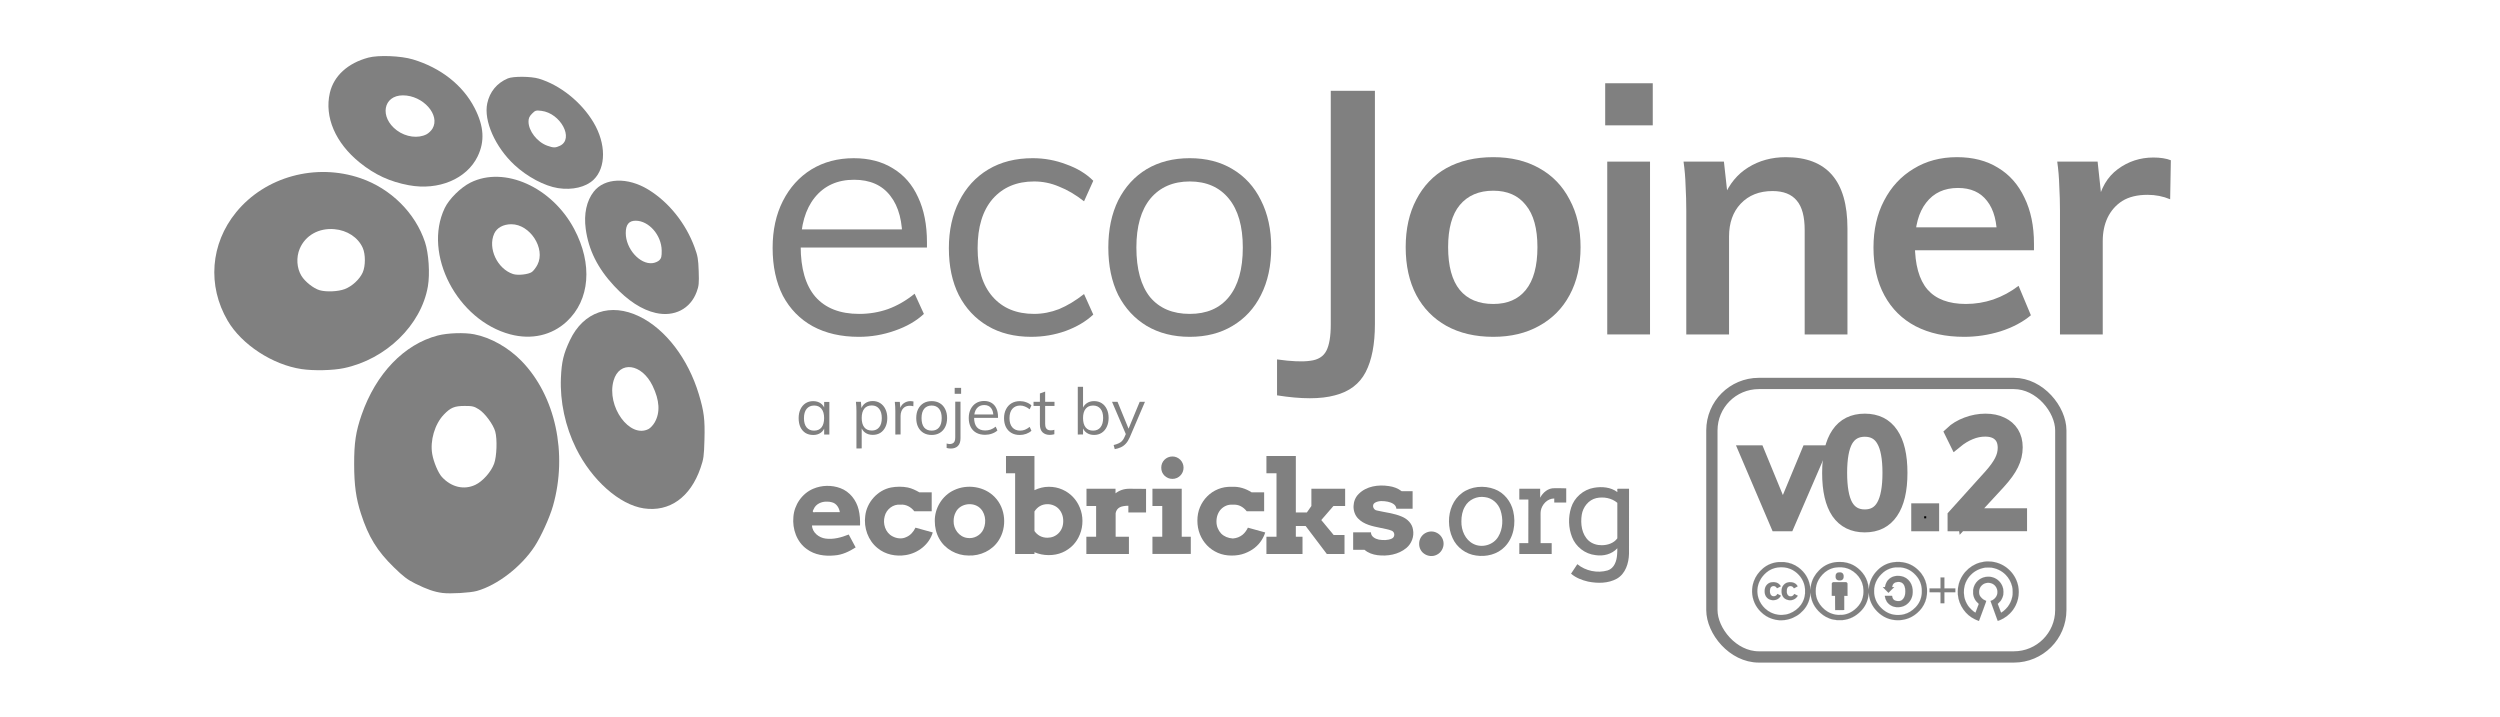 <?xml version="1.0" encoding="UTF-8"?>
<svg id="svg47" width="111.21mm" height="31.902mm" version="1.1" viewBox="0 0 111.21 31.902" xml:space="preserve" xmlns="http://www.w3.org/2000/svg" xmlns:cc="http://creativecommons.org/ns#" xmlns:dc="http://purl.org/dc/elements/1.1/" xmlns:rdf="http://www.w3.org/1999/02/22-rdf-syntax-ns#"><g id="g47" transform="translate(-35.138 -93.551)"><g fill="#808080"><g id="g10" transform="matrix(.146 0 0 .146 179.48 101.64)" aria-label="Global Ecobrick Alliance"><g id="g9" fill="#808080" stroke-linecap="round" stroke-width="9.271" aria-label="ecoJoiner"><path id="path1" d="m-707.15 40.237q-3.441 3.232-8.863 5.109-5.318 1.877-10.948 1.877-8.133 0-14.076-3.232-5.839-3.232-9.071-9.28-3.128-6.152-3.128-14.597 0-8.133 3.128-14.284 3.128-6.152 8.654-9.592 5.63-3.441 12.929-3.441 6.986 0 11.991 3.128 5.005 3.024 7.611 8.758 2.711 5.735 2.711 13.763v1.564h-39.621v-5.526h34.825l-2.711 3.858q0.209-9.175-3.649-14.076-3.754-4.901-11.052-4.901-7.611 0-11.991 5.422-4.275 5.318-4.275 14.806 0 10.218 4.483 15.431 4.588 5.213 13.346 5.213 4.588 0 8.758-1.46 4.275-1.564 8.133-4.692z"/><path id="path2" d="m-674.41 47.223q-7.716 0-13.346-3.337-5.63-3.337-8.758-9.384-3.024-6.047-3.024-14.284 0-8.133 3.128-14.284 3.128-6.256 8.863-9.697 5.735-3.441 13.555-3.441 5.318 0 10.218 1.877 5.005 1.772 8.237 5.005l-2.815 6.256q-3.858-3.024-7.611-4.483-3.649-1.564-7.611-1.564-7.924 0-12.616 5.318-4.588 5.318-4.588 15.014 0 9.592 4.588 14.806 4.588 5.213 12.616 5.213 3.858 0 7.611-1.46 3.754-1.564 7.611-4.588l2.815 6.256q-3.337 3.128-8.446 5.005-5.005 1.772-10.427 1.772z"/><path id="path3" d="m-626.14 47.223q-7.507 0-13.138-3.337-5.526-3.337-8.654-9.384-3.024-6.152-3.024-14.493 0-8.237 3.024-14.389 3.128-6.152 8.654-9.488 5.63-3.337 13.138-3.337t13.033 3.337q5.63 3.337 8.654 9.488 3.128 6.152 3.128 14.389 0 8.341-3.128 14.493-3.024 6.047-8.654 9.384-5.526 3.337-13.033 3.337zm0-6.986q7.716 0 11.886-5.109 4.275-5.213 4.275-15.119 0-9.697-4.275-14.91t-11.886-5.213-11.991 5.213q-4.275 5.213-4.275 14.91 0 9.905 4.171 15.119 4.275 5.109 12.095 5.109z"/><path id="path4" d="m-599.55 65.052v-10.948q6.569 0.938 10.114 0.417 3.545-0.417 4.901-3.024 1.355-2.607 1.355-8.028v-71.214h13.45v71.109q0 9.175-2.815 14.597-2.815 5.422-9.384 7.09-6.465 1.772-17.621 0z"/><path id="path5" d="m-533.66 47.223q-8.237 0-14.284-3.337-5.943-3.337-9.175-9.384-3.232-6.152-3.232-14.597 0-8.341 3.232-14.493 3.232-6.256 9.175-9.592 6.047-3.337 14.284-3.337 8.028 0 13.972 3.337 6.047 3.337 9.28 9.592 3.337 6.152 3.337 14.493 0 8.445-3.337 14.597-3.232 6.047-9.28 9.384-5.943 3.337-13.972 3.337zm0-10.01q6.465 0 9.905-4.275 3.545-4.379 3.545-13.033 0-8.55-3.545-12.825-3.441-4.379-9.905-4.379-6.569 0-10.218 4.379-3.545 4.275-3.545 12.825 0 8.654 3.545 13.033 3.545 4.275 10.218 4.275z"/><path id="path6" d="m-498.94 46.493v-52.654h13.033v52.654zm-0.626-76.531h14.493v12.825h-14.493z"/><path id="path7" d="m-474.86 46.493v-37.744q0-3.754-0.209-7.507-0.104-3.754-0.626-7.403h12.303l1.147 10.427-1.147 0.313q2.502-5.943 7.403-8.967 5.005-3.128 11.469-3.128 18.768 0 18.768 21.687v32.322h-13.033v-31.801q0-6.152-2.398-8.967-2.398-2.919-7.403-2.919-6.047 0-9.697 3.858-3.545 3.754-3.545 10.01v29.82z"/><path id="path8" d="m-369.86 40.654q-3.754 3.128-9.28 4.901-5.422 1.668-11.052 1.668-8.55 0-14.806-3.232-6.152-3.232-9.488-9.384t-3.337-14.597q0-8.133 3.232-14.284 3.232-6.256 8.967-9.697 5.735-3.545 13.242-3.545 7.299 0 12.512 3.232 5.213 3.128 8.028 9.071 2.919 5.943 2.919 14.076v1.981h-37.431l0.104-6.986h29.612l-3.545 3.545q0.104-7.611-3.024-11.574-3.024-3.962-8.863-3.962-6.256 0-9.697 4.483-3.441 4.379-3.441 12.616 0 9.384 3.858 13.867 3.858 4.379 11.678 4.379 4.275 0 8.341-1.355 4.171-1.46 7.716-4.171z"/><path id="path9" d="m-361 46.493v-37.744q0-3.649-0.209-7.403-0.104-3.858-0.626-7.507h12.303l1.46 13.555-1.46-0.73q1.355-6.986 6.152-10.531 4.796-3.545 10.844-3.545 1.564 0 2.919 0.209t2.398 0.626l-0.209 11.886q-3.232-1.355-6.882-1.355-4.692 0-7.716 1.877-2.919 1.877-4.483 5.109-1.46 3.128-1.46 7.09v28.465z"/></g></g><g id="g24" transform="matrix(.099 0 0 .099 58.551 115.63)"><g id="g23" transform="matrix(10.203 0 0 10.203 -3037.5 -2980.9)" fill="#808080" aria-label="Ecobricks.org"><g id="g22" transform="matrix(.142 0 0 .142 278.95 191.13)" fill="#808080" aria-label="ecobricks.org"><path id="path10" d="m220.69 720.5c0.06 2.2 2.163 3.817 4.221 4.076 2.455 0.333 4.904-0.361 7.165-1.264 0.716 1.335 1.432 2.669 2.148 4.004-1.993 1.269-4.195 2.342-6.592 2.485-2.958 0.295-6.124-0.148-8.558-1.966-3.126-2.213-4.513-6.252-4.158-9.974 0.262-3.741 2.67-7.262 6.139-8.733 2.644-1.137 5.753-1.202 8.445-0.189 2.872 1.06 4.941 3.707 5.645 6.644 0.398 1.603 0.496 3.273 0.446 4.918-4.968-2e-5 -9.935-3e-5 -14.902-5e-5zm4.668-7.383c-1.671-0.072-3.489 0.703-4.152 2.328-0.438 0.673-0.383 1.114 0.439 0.934h7.678c-0.221-1.34-1.03-2.696-2.422-3.052-0.497-0.161-1.022-0.208-1.542-0.209z"/><path id="path11" d="m252.42 716.11c-0.999-1.326-2.627-2.222-4.316-2.051-2.232-0.237-4.36 1.434-4.869 3.58-0.663 2.29 0.202 5.093 2.394 6.226 1.318 0.71 2.949 0.919 4.323 0.231 1.286-0.542 2.244-1.66 2.82-2.908 1.79 0.495 3.581 0.99 5.371 1.484-1.099 3.731-4.595 6.435-8.379 7.018-3.042 0.497-6.334-0.158-8.735-2.158-2.955-2.355-4.339-6.334-3.826-10.037 0.487-4.207 3.816-7.934 7.989-8.766 1.716-0.314 3.508-0.333 5.221 4e-3 1.274 0.266 2.463 0.862 3.572 1.498h3.827v5.879h-5.391z"/><path id="path12" d="m258.77 719.15c-0.072-3.984 2.303-7.915 5.941-9.585 4.114-1.976 9.483-1.184 12.663 2.157 3.415 3.494 3.853 9.341 1.21 13.405-1.963 3.126-5.71 4.867-9.356 4.704-3.666 6e-3 -7.314-1.984-9.086-5.229-0.944-1.649-1.376-3.559-1.373-5.451zm5.84 0c-0.088 2.437 1.697 4.888 4.177 5.218 2.063 0.364 4.255-0.787 5.088-2.72 1.029-2.305 0.588-5.452-1.594-6.947-2.249-1.517-5.769-0.822-7.009 1.679-0.463 0.844-0.667 1.811-0.661 2.769z"/><path id="path13" d="m280.85 698.96h8.828v10.605q1.055-0.508 2.168-0.781t2.285-0.273q2.246 0 4.16 0.84 1.914 0.84 3.301 2.285t2.168 3.379q0.801 1.934 0.801 4.102 0 2.188-0.781 4.121-0.762 1.934-2.148 3.379-1.387 1.426-3.301 2.266-1.914 0.82-4.199 0.82-1.23 0-2.344-0.234-1.113-0.234-2.109-0.664v0.547h-5.996v-25.039h-2.832zm12.871 14.941q-1.289 0-2.324 0.586-1.016 0.586-1.719 1.68v6.055q0.625 0.938 1.66 1.523 1.055 0.566 2.344 0.566 0.996 0 1.895-0.352 0.898-0.371 1.562-1.035 0.684-0.684 1.074-1.621 0.391-0.957 0.391-2.148 0-1.211-0.391-2.188-0.391-0.977-1.055-1.66-0.664-0.684-1.562-1.035-0.879-0.371-1.875-0.371z"/><path id="path14" d="m324.29 716.48h-5.488v-2.09q-0.801 0-1.465 0.117-0.664 0.098-1.172 0.352-0.488 0.254-0.84 0.703-0.332 0.449-0.469 1.113v7.324h4.121v5.352h-13.203v-5.352h3.027v-9.531h-2.988v-5.352h9.004v1.426q0.859-0.684 1.934-1.055 1.074-0.371 2.344-0.371 1.289 0 2.656 0.019 1.367 0.019 2.539 0.019z"/><path id="path15" d="m326.27 709.11h9.082v14.883h2.812v5.352h-11.895v-5.352h3.047v-9.531h-3.047zm2.734-6.523q0-0.723 0.254-1.348 0.273-0.645 0.742-1.113t1.094-0.742q0.645-0.273 1.387-0.273 0.703 0 1.328 0.273 0.625 0.273 1.094 0.742t0.742 1.113q0.273 0.625 0.273 1.348 0 0.723-0.273 1.367-0.273 0.625-0.742 1.094t-1.094 0.742q-0.625 0.273-1.328 0.273-0.742 0-1.387-0.273-0.625-0.273-1.094-0.742t-0.742-1.094q-0.254-0.645-0.254-1.367z"/><path id="path16" d="m355.52 716.11q-0.84-1.055-1.875-1.582-1.035-0.547-2.441-0.469-1.133-0.078-2.07 0.312-0.918 0.391-1.602 1.094-0.664 0.703-1.035 1.68-0.371 0.957-0.371 2.168 0 1.074 0.391 2.031 0.391 0.957 1.055 1.66 0.684 0.684 1.602 1.074 0.938 0.391 2.031 0.469 0.918-0.078 1.66-0.371 0.762-0.312 1.348-0.781 0.586-0.488 0.996-1.074 0.43-0.605 0.664-1.133l5.371 1.484q-0.332 1.172-1.152 2.441-0.801 1.27-2.109 2.324-1.289 1.035-3.086 1.719-1.777 0.684-4.062 0.684-2.324 0-4.277-0.84-1.953-0.859-3.359-2.324-1.406-1.465-2.207-3.438-0.781-1.973-0.781-4.238 0-2.246 0.801-4.16 0.82-1.934 2.246-3.359 1.426-1.445 3.379-2.246 1.973-0.801 4.277-0.723 1.641-0.078 3.184 0.371 1.543 0.449 2.93 1.348h3.887v5.879z"/><path id="path17" d="m361.62 698.96h9.121v17.52h3.418l1.406-2.012v-5.352h10.469v5.352h-3.633l-3.769 4.356 3.848 4.648h3.359v5.879h-5.488l-6.562-8.672h-3.047v3.32h2.07v5.352h-11.191v-5.352h3.125v-19.688h-3.125z"/><path id="path18" d="m401.92 715.31c-0.072-1.319-1.526-1.921-2.637-2.168-1.325-0.247-2.83-0.392-4.033 0.327-1.078 0.67-0.457 2.298 0.703 2.412 2.564 0.603 5.239 0.827 7.676 1.885 1.696 0.701 3.187 2.147 3.452 4.028 0.413 2.11-0.424 4.354-2.078 5.717-2.455 2.031-5.848 2.603-8.947 2.209-1.443-0.198-2.891-0.68-4-1.657h-3.535v-5.43h5.527c-0.05 1.312 1.331 2.034 2.441 2.266 1.32 0.204 2.765 0.259 4.004-0.312 1.039-0.42 1.044-1.988 0.032-2.431-1.113-0.501-2.352-0.604-3.528-0.9-2.48-0.509-5.172-1.022-6.983-2.943-1.946-2.064-1.793-5.627 0.231-7.588 2.404-2.425 6.103-2.937 9.352-2.429 1.426 0.189 2.823 0.693 3.963 1.584h3.398v5.43l-5.039 3e-5z"/><path id="path19" d="m408.99 726.18c-0.031-1.363 0.752-2.707 1.964-3.335 1.037-0.576 2.353-0.643 3.42-0.104 1.254 0.571 2.139 1.869 2.189 3.25 0.081 1.495-0.798 3.012-2.174 3.629-1.241 0.626-2.805 0.431-3.908-0.393-0.911-0.645-1.463-1.736-1.487-2.847-3e-3 -0.066-4e-3 -0.132-4e-3 -0.199z"/><path id="path20" d="m418.24 719.23c-0.036-3.332 1.31-6.792 4.05-8.803 2.856-2.112 6.814-2.417 10.092-1.185 2.951 1.09 5.093 3.819 5.781 6.849 0.882 3.796 0.172 8.175-2.63 11.03-2.269 2.358-5.75 3.203-8.922 2.703-3.131-0.42-5.974-2.505-7.256-5.401-0.767-1.616-1.105-3.41-1.115-5.192zm3.848 0c-0.069 2.749 1.165 5.728 3.727 7 2.646 1.358 6.203 0.334 7.706-2.239 1.478-2.43 1.574-5.544 0.693-8.2-0.694-2.118-2.585-3.821-4.83-4.071-2.418-0.409-5.039 0.754-6.211 2.939-0.804 1.378-1.09 2.991-1.084 4.57z"/><path id="path21" d="m454.6 713.39h-3.711v-1.25c-2.115-1e-3 -3.829 1.822-4.186 3.823-0.113 0.845-0.024 1.71-0.052 2.564v7.461h3.438v3.359h-10.039v-3.359h2.793c7e-3 -4.505 0.013-9.01 0.019-13.516h-2.812v-3.359h6.465v2.793c0.855-1.634 2.492-3.026 4.425-2.949 1.22 4e-3 2.441-0.018 3.661 0.039 1e-5 1.465 3e-5 2.93 4e-5 4.394z"/><path id="path22" d="m470.45 727.57c-1.692 1.876-4.373 2.534-6.812 2.128-3.207-0.35-6.072-2.579-7.232-5.584-1.133-2.869-1.219-6.157-0.299-9.095 0.974-3.189 3.82-5.651 7.102-6.203 2.451-0.427 5.196-0.216 7.241 1.333 0.104-0.334-0.255-1.132 0.28-1.035h3.353c-9e-3 6.723 0.018 13.447-0.014 20.17-0.064 2.923-1.073 6.171-3.747 7.719-2.702 1.505-5.987 1.498-8.95 0.91-1.898-0.442-3.783-1.169-5.278-2.451 0.651-0.983 1.302-1.966 1.953-2.949 2.569 2.11 6.24 2.87 9.432 1.926 2.05-0.67 2.785-2.956 2.903-4.901 0.058-0.654 0.07-1.31 0.067-1.966zm-4.844-0.938c1.795 7e-3 3.794-0.635 4.844-2.14v-11.004c-1.753-1.508-4.287-1.949-6.511-1.469-2.423 0.55-4.147 2.776-4.526 5.167-0.431 2.794-0.033 6.08 2.18 8.066 1.099 0.954 2.574 1.389 4.013 1.381z"/></g></g></g><g id="g30" transform="matrix(.14 0 0 .142 40.483 88.281)"><path id="path24" d="m57.668 152.74c-9.25-1.353-19.061-7.68-23.502-15.154-6.521-10.976-5.48-24.126 2.69-33.986 9.246-11.159 25.306-15.484 39.551-10.653 9.601 3.256 17.375 10.864 20.455 20.019 1.181 3.51 1.605 9.905 0.918 13.85-2.112 12.125-13.293 22.86-26.693 25.625-3.531 0.729-9.559 0.863-13.419 0.298zm13.695-25.066c2.336-0.874 4.727-3.053 5.699-5.194 0.916-2.018 0.923-5.723 0.014-7.724-1.488-3.277-4.93-5.509-9.025-5.853-4.948-0.415-9.202 1.952-10.994 6.117-1.168 2.715-0.952 6.094 0.543 8.501 1.14 1.836 3.837 3.945 5.756 4.5 2.106 0.61 5.889 0.446 8.008-0.346z" stop-color="#000000"/><path id="path25" d="m91.762 95.146c-6.032-1.102-10.817-3.274-15.614-7.086-7.752-6.161-11.298-14.301-9.52-21.856 1.252-5.318 5.707-9.333 12.258-11.047 3.206-0.839 10.319-0.557 14.093 0.558 8.895 2.629 15.926 8.085 19.653 15.248 2.983 5.734 3.276 10.438 0.946 15.164-3.472 7.041-12.412 10.737-21.816 9.018zm5.61-15.97c0.631-0.326 1.467-1.117 1.857-1.757 2.589-4.246-2.978-10.434-9.386-10.434-6.305 0-7.51 6.863-1.925 10.97 2.87 2.111 6.762 2.613 9.454 1.221z" stop-color="#000000"/><path id="path26" d="m139.15 96.05c-4.275-0.647-9.815-3.549-13.863-7.261-6.127-5.618-9.816-13.842-8.65-19.281 0.779-3.633 3.06-6.368 6.526-7.824 1.7-0.714 7.379-0.673 9.886 0.071 6.762 2.008 13.498 7.329 17.357 13.709 4.019 6.646 4.028 14.149 0.022 17.949-2.445 2.319-6.742 3.323-11.278 2.637zm0.603-13.277c4.552-2.16 0.2-10.214-5.91-10.937-1.736-0.206-1.946-0.143-2.979 0.89-0.845 0.845-1.111 1.438-1.111 2.478 0 2.933 2.746 6.414 5.957 7.552 1.968 0.698 2.603 0.701 4.043 0.017z" stop-color="#000000"/><path id="path27" d="m170.19 135.15c-4.41-0.979-8.847-3.818-13.239-8.474-5.237-5.551-8.118-11.258-9.024-17.872-0.637-4.654 0.264-8.769 2.553-11.659 3.443-4.347 10.751-4.611 17.356-0.628 6.476 3.906 11.858 10.522 14.663 18.026 1.03 2.756 1.198 3.703 1.329 7.516 0.133 3.847 0.055 4.617-0.658 6.514-1.99 5.298-7.093 7.884-12.981 6.577zm1.146-16.527c0.622-0.622 0.759-1.187 0.734-3.026-0.065-4.812-4.047-9.318-8.256-9.343-2.161-0.013-3.165 1.222-3.161 3.883 8e-3 4.918 4.475 9.862 8.502 9.409 0.78-0.088 1.76-0.503 2.181-0.924z" stop-color="#000000"/><path id="path28" d="m123.97 141.86c-16.888-4.423-27.813-25.144-20.849-39.546 1.39-2.875 5.085-6.48 8.21-8.011 10.748-5.264 25.847 1.4 32.927 14.533 5.937 11.012 5.015 22.261-2.379 29.018-4.723 4.317-11.193 5.764-17.91 4.005zm6.867-19.551c0.5-0.358 1.289-1.377 1.753-2.265 2.648-5.064-2.337-12.686-8.297-12.686-2.564 0-4.616 1.117-5.457 2.971-2.07 4.561 0.996 11.013 6.003 12.63 1.527 0.493 4.913 0.126 5.998-0.65z" stop-color="#000000"/><path id="path29" d="m102.44 222.87c-2.609-0.329-4.932-1.118-8.662-2.941-2.469-1.207-3.806-2.209-6.824-5.116-5.324-5.128-8.064-9.532-10.438-16.777-1.579-4.819-2.146-8.858-2.165-15.45-0.02-6.747 0.521-10.287 2.378-15.55 4.546-12.886 13.506-22.079 24.193-24.823 3.116-0.8 8.467-0.976 11.559-0.381 5.267 1.015 10.884 4.14 15.071 8.384 10.747 10.897 14.716 28.945 9.979 45.371-1.046 3.627-3.803 9.62-5.829 12.673-4.239 6.386-11.812 12.155-18.345 13.973-2.099 0.584-8.411 0.952-10.915 0.636zm10.411-33.87c2.345-1.092 5.005-4.044 5.971-6.627 0.839-2.242 1.034-7.644 0.363-10.059-0.613-2.207-3.283-5.78-5.21-6.971-1.519-0.939-2.058-1.066-4.519-1.062-3.236 5e-3 -4.473 0.515-6.619 2.725-2.87 2.957-4.417 8.149-3.678 12.343 0.444 2.521 1.899 5.923 3.071 7.18 2.99 3.207 7.024 4.145 10.619 2.471z" stop-color="#000000"/><path id="path30" d="m166.38 196.37c-7.704-1.129-16.521-8.835-21.525-18.815-3.422-6.824-5.13-14.66-4.808-22.051 0.221-5.083 0.822-7.561 2.865-11.815 4.288-8.93 12.903-11.833 22.073-7.439 8.307 3.981 15.471 13.219 18.877 24.343 1.661 5.427 1.972 7.904 1.793 14.299-0.145 5.17-0.26 5.984-1.255 8.828-3.212 9.183-9.854 13.846-18.019 12.65zm1.539-24.873c0.582-0.301 1.456-1.242 1.942-2.09 1.775-3.099 1.549-6.877-0.683-11.429-3.441-7.016-10.559-7.961-12.395-1.645-2.348 8.078 5.135 18.268 11.136 15.165z" stop-color="#000000"/></g><g id="g40" stroke-linecap="round" stroke-width=".257" aria-label="a project by"><path id="path31" d="m71.308 112.9q-0.193 0-0.34-0.089-0.144-0.092-0.225-0.26-0.078-0.17-0.078-0.398t0.081-0.398q0.081-0.17 0.225-0.265 0.147-0.095 0.338-0.095 0.199 0 0.338 0.098t0.188 0.28l-0.035 0.023v-0.366h0.231v1.451h-0.231v-0.375l0.035 0.017q-0.049 0.182-0.188 0.28-0.138 0.098-0.338 0.098zm0.046-0.193q0.213 0 0.329-0.144 0.115-0.147 0.115-0.415t-0.118-0.413q-0.115-0.144-0.326-0.144-0.213 0-0.335 0.15-0.118 0.147-0.118 0.413t0.118 0.41q0.121 0.144 0.335 0.144z"/><path id="path32" d="m73.236 113.5v-1.667q0-0.101-0.006-0.202-0.003-0.104-0.017-0.205h0.222l0.026 0.3-0.023 0.043q0.049-0.182 0.188-0.28 0.138-0.098 0.335-0.098 0.19 0 0.335 0.095 0.147 0.095 0.228 0.265 0.084 0.17 0.084 0.398t-0.084 0.398q-0.081 0.167-0.225 0.26-0.144 0.089-0.338 0.089-0.196 0-0.335-0.098t-0.188-0.28l0.032-0.029v1.01zm0.681-0.796q0.211 0 0.329-0.144 0.118-0.144 0.118-0.41t-0.118-0.413q-0.118-0.15-0.329-0.15-0.216 0-0.332 0.144-0.115 0.144-0.115 0.413t0.115 0.415q0.115 0.144 0.332 0.144z"/><path id="path33" d="m74.966 112.88v-1.044q0-0.101-0.006-0.202-0.003-0.104-0.017-0.205h0.222l0.032 0.358-0.032-9e-3q0.04-0.19 0.173-0.286 0.136-0.098 0.303-0.098 0.037 0 0.069 6e-3 0.035 3e-3 0.063 0.011l-0.006 0.213q-0.066-0.023-0.153-0.023-0.15 0-0.242 0.066-0.089 0.066-0.133 0.17-0.04 0.101-0.04 0.213v0.828z"/><path id="path34" d="m76.582 112.9q-0.208 0-0.363-0.092-0.153-0.092-0.239-0.26-0.084-0.17-0.084-0.401 0-0.228 0.084-0.398 0.087-0.17 0.239-0.263 0.156-0.092 0.363-0.092 0.208 0 0.361 0.092 0.156 0.092 0.239 0.263 0.087 0.17 0.087 0.398 0 0.231-0.087 0.401-0.084 0.167-0.239 0.26-0.153 0.092-0.361 0.092zm0-0.193q0.213 0 0.329-0.141 0.118-0.144 0.118-0.418 0-0.268-0.118-0.413-0.118-0.144-0.329-0.144t-0.332 0.144q-0.118 0.144-0.118 0.413 0 0.274 0.115 0.418 0.118 0.141 0.335 0.141z"/><path id="path35" d="m77.248 113.28q0.043 0.011 0.078 0.017 0.032 6e-3 0.063 6e-3 0.066 0 0.121-0.026 0.058-0.023 0.089-0.087 0.032-0.061 0.032-0.176v-1.595h0.234v1.624q0 0.234-0.115 0.346-0.115 0.115-0.312 0.115-0.046 0-0.095-6e-3t-0.095-0.02zm0.358-2.475h0.286v0.265h-0.286z"/><path id="path36" d="m79.507 112.7q-0.095 0.089-0.245 0.141-0.147 0.052-0.303 0.052-0.225 0-0.389-0.089-0.162-0.089-0.251-0.257-0.087-0.17-0.087-0.404 0-0.225 0.087-0.395 0.087-0.17 0.239-0.265 0.156-0.095 0.358-0.095 0.193 0 0.332 0.086 0.138 0.084 0.211 0.242 0.075 0.159 0.075 0.381v0.043h-1.096v-0.153h0.964l-0.075 0.107q0.006-0.254-0.101-0.389-0.104-0.136-0.306-0.136-0.211 0-0.332 0.15-0.118 0.147-0.118 0.41 0 0.283 0.124 0.427 0.127 0.144 0.369 0.144 0.127 0 0.242-0.04 0.118-0.043 0.225-0.13z"/><path id="path37" d="m80.497 112.9q-0.213 0-0.369-0.092t-0.242-0.26q-0.084-0.167-0.084-0.395 0-0.225 0.087-0.395 0.087-0.173 0.245-0.268t0.375-0.095q0.147 0 0.283 0.052 0.138 0.049 0.228 0.138l-0.078 0.173q-0.107-0.084-0.211-0.124-0.101-0.043-0.211-0.043-0.219 0-0.349 0.147-0.127 0.147-0.127 0.415 0 0.265 0.127 0.41 0.127 0.144 0.349 0.144 0.107 0 0.211-0.04 0.104-0.043 0.211-0.127l0.078 0.173q-0.092 0.086-0.234 0.138-0.138 0.049-0.288 0.049z"/><path id="path38" d="m81.114 111.61v-0.185h0.932v0.185zm0.926 1.059v0.199q-0.049 0.014-0.098 0.02-0.046 9e-3 -0.104 9e-3 -0.202 0-0.323-0.115-0.118-0.115-0.118-0.346v-1.382l0.234-0.084v1.434q0 0.115 0.032 0.179 0.035 0.064 0.092 0.089 0.058 0.023 0.13 0.023 0.043 0 0.078-6e-3t0.078-0.02z"/><path id="path39" d="m83.082 112.88v-2.123h0.234v1.044l-0.032-0.029q0.049-0.179 0.188-0.277 0.138-0.101 0.335-0.101 0.193 0 0.338 0.092t0.225 0.26q0.084 0.167 0.084 0.395 0 0.228-0.084 0.401-0.081 0.17-0.228 0.265-0.144 0.092-0.335 0.092-0.196 0-0.335-0.098-0.138-0.098-0.188-0.28l0.032-0.032v0.389zm0.681-0.173q0.211 0 0.329-0.147 0.118-0.15 0.118-0.418 0-0.263-0.118-0.407-0.118-0.144-0.329-0.144-0.216 0-0.332 0.147-0.115 0.144-0.115 0.41 0 0.268 0.115 0.415 0.115 0.144 0.332 0.144z"/><path id="path40" d="m84.726 113.53-0.049-0.182q0.133-0.032 0.222-0.075 0.092-0.04 0.153-0.107 0.063-0.066 0.11-0.176l0.092-0.213 0.052-0.072 0.531-1.281h0.234l-0.678 1.584q-0.078 0.176-0.176 0.28-0.098 0.107-0.222 0.162-0.121 0.055-0.268 0.081zm0.531-0.58-0.652-1.526h0.245l0.525 1.281z"/></g></g><g id="g46" transform="translate(-1.954 -1.074)" stroke="#808080"><g id="g45" transform="matrix(.146 0 0 .146 176.13 101.89)" stroke-linecap="round"><rect id="rect40" x="-430.73" y="67.073" width="106.31" height="83.328" ry="14.302" fill="none" stroke-width="3.437"/><g id="g44" stroke-width="3.938" aria-label="v0.2"><path id="path41" d="m-410.93 110.13-9.477-22.23h3.764l8.06 19.618h-1.063l8.148-19.618h3.587l-9.61 22.23z"/><path id="path42" d="m-384.14 110.48q-5.403 0-8.237-4.074-2.79-4.118-2.79-12.045t2.79-12.001q2.79-4.118 8.237-4.118t8.237 4.118q2.79 4.074 2.79 11.957 0 7.927-2.834 12.045-2.79 4.118-8.193 4.118zm0-3.056q3.764 0 5.535-3.188 1.816-3.188 1.816-9.92 0-6.731-1.816-9.831-1.771-3.144-5.535-3.144t-5.58 3.144q-1.771 3.144-1.771 9.831 0 6.731 1.771 9.92 1.816 3.188 5.58 3.188z"/><path id="path43" d="m-368.02 105.57h4.561v4.561h-4.561z"/><path id="path44" d="m-356.95 110.13v-2.746l11.027-12.222q2.214-2.48 3.233-4.473t1.018-3.986q0-2.613-1.506-3.986-1.506-1.417-4.295-1.417-2.303 0-4.517 0.93-2.214 0.886-4.428 2.701l-1.373-2.79q1.86-1.771 4.694-2.834t5.713-1.063 4.96 1.018q2.126 0.974 3.277 2.834 1.151 1.86 1.151 4.428 0 2.701-1.24 5.226-1.196 2.48-4.03 5.58l-10.628 11.514-0.266-1.771h17.492v3.056z"/></g></g><path id="path45" d="m125.08 122.23c-0.054-0.019-0.08-0.029-0.15-0.064-0.199-0.098-0.364-0.239-0.496-0.425-0.143-0.202-0.228-0.429-0.249-0.67-7e-3 -0.085-4e-3 -0.21 8e-3 -0.3 5e-3 -0.043 0.025-0.136 0.036-0.177 0.053-0.189 0.148-0.366 0.275-0.516 0.034-0.04 0.12-0.125 0.158-0.157 0.205-0.171 0.434-0.273 0.692-0.309 0.069-0.01 0.103-0.012 0.186-0.011 0.106 3.2e-4 0.189 9e-3 0.279 0.029 0.266 0.059 0.497 0.187 0.687 0.381 0.19 0.194 0.317 0.438 0.365 0.697 0.016 0.089 0.023 0.161 0.023 0.257-4e-5 0.21-0.048 0.412-0.142 0.6-0.067 0.134-0.146 0.243-0.255 0.352-0.089 0.089-0.17 0.151-0.284 0.217-0.082 0.047-0.224 0.11-0.248 0.11-8e-3 0-4e-3 8e-3 -0.075-0.186-0.148-0.406-0.255-0.701-0.254-0.702 3.2e-4 -3.2e-4 0.012-3e-3 0.025-8e-3 0.097-0.028 0.194-0.111 0.243-0.208 0.017-0.033 0.027-0.063 0.033-0.092 0.015-0.071 0.011-0.152-0.011-0.219-0.051-0.16-0.188-0.266-0.358-0.278-0.091-7e-3 -0.188 0.017-0.259 0.064-0.034 0.022-0.093 0.08-0.111 0.108-0.024 0.038-0.042 0.078-0.053 0.116-0.011 0.039-0.014 0.059-0.016 0.106-3e-3 0.093 0.015 0.156 0.062 0.222 0.025 0.035 0.089 0.099 0.121 0.12 0.029 0.019 0.079 0.045 0.11 0.057 0.012 4e-3 0.023 9e-3 0.026 0.01 3e-3 2e-3 8.7e-4 9e-3 -0.017 0.06-0.012 0.032-0.061 0.167-0.109 0.299-0.179 0.494-0.194 0.534-0.197 0.534-8.7e-4 -3e-5 -0.022-7e-3 -0.046-0.015zm-0.109-0.357c2e-3 -3e-3 0.022-0.056 0.045-0.116 0.023-0.06 0.055-0.145 0.071-0.189l0.03-0.08-0.015-0.013c-0.029-0.024-0.078-0.074-0.098-0.099-0.076-0.094-0.123-0.206-0.139-0.331-4e-3 -0.035-4e-3 -0.148-5e-5 -0.18 0.023-0.164 0.096-0.305 0.213-0.412 0.095-0.086 0.209-0.141 0.346-0.166 0.038-7e-3 0.139-0.01 0.189-5e-3 0.095 9e-3 0.195 0.043 0.281 0.095 0.049 0.03 0.086 0.06 0.133 0.108 0.088 0.091 0.147 0.204 0.175 0.336 0.013 0.061 0.014 0.192 3e-3 0.259-0.016 0.092-0.063 0.2-0.121 0.279-0.018 0.024-0.072 0.08-0.108 0.112l-0.018 0.016 0.026 0.067c0.014 0.037 0.038 0.1 0.053 0.141 0.059 0.159 0.069 0.184 0.074 0.184 5e-3 0 0.058-0.035 0.096-0.064 0.064-0.049 0.155-0.14 0.202-0.203 0.102-0.137 0.165-0.28 0.199-0.446 0.015-0.074 0.016-0.092 0.016-0.203-9e-5 -0.131-4e-3 -0.175-0.027-0.263-0.051-0.195-0.143-0.362-0.279-0.501-0.089-0.092-0.181-0.159-0.294-0.216-0.08-0.04-0.138-0.062-0.228-0.085-0.098-0.025-0.127-0.028-0.261-0.028-0.126 1.4e-4 -0.159 3e-3 -0.252 0.028-0.162 0.042-0.297 0.108-0.427 0.211-0.036 0.029-0.125 0.116-0.153 0.15-0.101 0.123-0.173 0.258-0.212 0.402-0.031 0.114-0.041 0.2-0.039 0.332 3e-3 0.11 0.02 0.212 0.057 0.318 0.042 0.123 0.111 0.246 0.188 0.334 0.052 0.061 0.132 0.137 0.18 0.173 0.041 0.031 0.088 0.062 0.09 0.061 8.7e-4 -6.6e-4 3e-3 -4e-3 6e-3 -8e-3zm-8.713 0.345c-0.127-9e-3 -0.226-0.028-0.335-0.065-0.193-0.065-0.351-0.162-0.502-0.311-0.124-0.122-0.217-0.256-0.283-0.408-0.132-0.306-0.141-0.646-0.025-0.961 0.08-0.216 0.216-0.406 0.408-0.568 0.189-0.159 0.432-0.257 0.686-0.277 0.053-4e-3 0.211-3e-3 0.256 8.7e-4 0.244 0.025 0.451 0.104 0.637 0.242 0.138 0.103 0.252 0.226 0.338 0.365 0.028 0.045 0.074 0.136 0.093 0.184 0.052 0.132 0.085 0.275 0.092 0.41 8.7e-4 0.017 3e-3 0.03 3e-3 0.031 8.7e-4 6.4e-4 3e-3 -3e-3 3e-3 -7e-3 4e-5 -0.021 5e-3 -0.086 0.01-0.12 0.021-0.153 0.071-0.305 0.144-0.437 0.06-0.107 0.137-0.209 0.227-0.299 0.116-0.116 0.229-0.197 0.368-0.262 0.125-0.059 0.283-0.099 0.429-0.11 0.053-4e-3 0.236-2e-3 0.277 3e-3 0.132 0.017 0.226 0.04 0.332 0.082 0.159 0.063 0.294 0.153 0.43 0.288 0.146 0.146 0.246 0.304 0.308 0.491 0.036 0.108 0.055 0.203 0.064 0.323 2e-3 0.025 4e-3 0.046 4e-3 0.046 6.4e-4 6.6e-4 2e-3 -0.012 3e-3 -0.028 0.02-0.323 0.155-0.613 0.397-0.85 0.191-0.187 0.417-0.302 0.675-0.343 0.195-0.031 0.406-0.02 0.584 0.03 0.13 0.037 0.247 0.09 0.36 0.166 0.114 0.076 0.243 0.2 0.328 0.314 0.142 0.191 0.219 0.398 0.242 0.649 5e-3 0.053 4e-3 0.202-8.7e-4 0.255-0.025 0.242-0.093 0.428-0.226 0.615-0.115 0.162-0.294 0.316-0.474 0.408-0.259 0.132-0.561 0.172-0.855 0.114-0.17-0.034-0.323-0.1-0.468-0.202-0.078-0.055-0.127-0.097-0.197-0.168-0.225-0.229-0.347-0.5-0.366-0.815-8.7e-4 -0.015-3e-3 -0.027-3e-3 -0.026-6.5e-4 6.5e-4 -3e-3 0.022-4e-3 0.048-0.013 0.173-0.053 0.326-0.124 0.47-0.063 0.127-0.141 0.234-0.25 0.339-0.113 0.109-0.213 0.181-0.343 0.248-0.141 0.071-0.291 0.113-0.461 0.129-0.044 4e-3 -0.178 4e-3 -0.224 1e-4 -0.128-0.011-0.249-0.038-0.35-0.078-0.047-0.018-0.129-0.057-0.166-0.078-0.149-0.085-0.299-0.216-0.407-0.355-0.094-0.121-0.157-0.24-0.203-0.38-0.034-0.103-0.052-0.203-0.059-0.315-8.7e-4 -0.016-3e-3 -0.028-3e-3 -0.027-8.7e-4 6.5e-4 -3e-3 0.016-3e-3 0.035-6e-3 0.122-0.037 0.264-0.083 0.384-0.053 0.14-0.136 0.274-0.234 0.378-0.038 0.041-0.109 0.109-0.14 0.135-0.191 0.16-0.44 0.267-0.684 0.296-0.073 9e-3 -0.171 0.012-0.224 9e-3zm2.783-0.241c0.127-0.014 0.227-0.042 0.335-0.093 0.144-0.068 0.294-0.189 0.401-0.323 0.112-0.141 0.179-0.304 0.203-0.496 6e-3 -0.05 9e-3 -0.134 6e-3 -0.199-9e-3 -0.223-0.084-0.428-0.219-0.599-0.023-0.029-0.079-0.091-0.104-0.115-0.078-0.075-0.175-0.144-0.266-0.19-0.152-0.076-0.331-0.112-0.519-0.104-0.062 3e-3 -0.089 5e-3 -0.148 0.015-0.121 0.02-0.232 0.061-0.342 0.126-0.159 0.095-0.312 0.257-0.405 0.428-0.084 0.155-0.122 0.311-0.122 0.495 9e-5 0.169 0.033 0.314 0.104 0.455 0.089 0.178 0.244 0.347 0.417 0.453 0.14 0.086 0.296 0.136 0.475 0.15 0.026 2e-3 0.151-8.7e-4 0.184-5e-3zm-0.317-0.531-6.5e-4 -0.315-0.074-6.6e-4 -0.074-6.4e-4 2e-3 -0.277 2e-3 -0.277 6e-3 -0.011c8e-3 -0.015 0.024-0.032 0.04-0.039l0.012-6e-3 0.29 3e-5 0.29 1e-5 0.013 8e-3c0.017 0.01 0.032 0.025 0.039 0.04l6e-3 0.012 6.4e-4 0.276 6.6e-4 0.276h-0.147v0.628l-0.051 2e-3c-0.028 8.7e-4 -0.119 2e-3 -0.202 2e-3l-0.15 2e-5zm0.165-1.003c-0.059-5e-3 -0.099-0.03-0.124-0.078-0.015-0.029-0.018-0.046-0.018-0.1-3e-5 -0.038 6.6e-4 -0.049 5e-3 -0.065 0.015-0.055 0.046-0.089 0.1-0.107 0.017-5e-3 0.021-6e-3 0.074-6e-3 0.054 4e-5 0.056 2.3e-4 0.074 7e-3 0.025 9e-3 0.051 0.025 0.063 0.038 0.019 0.022 0.034 0.056 0.04 0.091 3e-3 0.024 2e-3 0.082-4e-3 0.106-6e-3 0.025-0.02 0.051-0.037 0.07-0.035 0.038-0.09 0.052-0.172 0.045zm2.682 1.539c0.091-4e-3 0.143-0.012 0.224-0.033 0.186-0.048 0.354-0.15 0.503-0.304 0.167-0.173 0.256-0.366 0.282-0.614 5e-3 -0.047 4e-3 -0.176-8.7e-4 -0.225-0.029-0.265-0.131-0.469-0.329-0.658-0.177-0.17-0.382-0.263-0.627-0.286-0.036-3e-3 -0.156-3e-3 -0.198 4e-5 -0.126 0.01-0.248 0.043-0.358 0.096-0.068 0.033-0.122 0.067-0.187 0.117-0.041 0.032-0.154 0.144-0.189 0.189-0.13 0.164-0.2 0.326-0.227 0.526-5e-3 0.039-8e-3 0.186-3e-3 0.227 0.025 0.245 0.113 0.44 0.283 0.621 0.097 0.103 0.196 0.179 0.31 0.237 0.104 0.053 0.209 0.085 0.33 0.1 0.069 9e-3 0.102 0.01 0.188 6e-3zm-0.122-0.35c-0.171-9e-3 -0.342-0.11-0.429-0.252-0.043-0.07-0.067-0.14-0.084-0.24l-2e-3 -9e-3 0.016-2e-3c0.02-3e-3 0.215-3e-3 0.269 1e-5l0.042 2e-3 2e-3 0.019c4e-3 0.046 0.023 0.097 0.048 0.128 0.017 0.021 0.042 0.041 0.069 0.054 0.039 0.019 0.071 0.027 0.133 0.032 0.091 7e-3 0.157-0.015 0.215-0.074 0.062-0.063 0.097-0.138 0.114-0.249 8e-3 -0.049 9e-3 -0.168 8.7e-4 -0.217-0.011-0.078-0.03-0.138-0.057-0.184-0.056-0.094-0.149-0.138-0.268-0.129-0.041 3e-3 -0.065 8e-3 -0.094 0.017-0.065 0.021-0.11 0.061-0.138 0.121-9e-3 0.02-0.025 0.073-0.025 0.085v6e-3h0.093l-0.128 0.128-0.128 0.128-0.126-0.126c-0.069-0.069-0.125-0.127-0.125-0.127 6.4e-4 -6.5e-4 0.023-2e-3 0.049-3e-3l0.047-8.7e-4 4e-3 -0.021c0.015-0.074 0.029-0.118 0.057-0.174 0.021-0.044 0.043-0.079 0.067-0.107 0.084-0.098 0.187-0.158 0.315-0.184 0.052-0.011 0.078-0.012 0.15-0.011 0.074 2e-3 0.108 6e-3 0.166 0.021 0.041 0.011 0.051 0.013 0.086 0.028 0.074 0.03 0.134 0.07 0.191 0.127 0.112 0.112 0.175 0.25 0.195 0.427 7e-3 0.064 4e-3 0.179-6e-3 0.238-0.024 0.139-0.085 0.26-0.179 0.358-0.092 0.095-0.195 0.152-0.33 0.181-0.059 0.013-0.124 0.016-0.21 0.012zm-5.071 0.347c0.115-5e-3 0.216-0.025 0.325-0.066 0.198-0.074 0.386-0.218 0.506-0.387 0.104-0.147 0.162-0.307 0.179-0.496 3e-3 -0.039 3e-3 -0.16 9e-5 -0.202-8e-3 -0.093-0.021-0.161-0.049-0.245-0.049-0.146-0.12-0.266-0.229-0.385-0.101-0.11-0.234-0.205-0.363-0.259-0.178-0.075-0.378-0.099-0.58-0.07-0.19 0.027-0.355 0.1-0.499 0.221-0.125 0.105-0.228 0.235-0.297 0.376-0.118 0.242-0.138 0.514-0.056 0.771 0.053 0.166 0.158 0.33 0.29 0.453 0.166 0.155 0.359 0.249 0.579 0.28 0.072 0.01 0.101 0.012 0.194 8e-3zm-0.456-0.657c-0.05-9e-3 -0.064-0.012-0.09-0.021-0.057-0.019-0.09-0.041-0.134-0.084-0.043-0.043-0.068-0.084-0.086-0.137-0.031-0.095-0.029-0.236 5e-3 -0.327 0.036-0.097 0.119-0.178 0.216-0.212 0.047-0.017 0.123-0.025 0.179-0.02 0.126 0.011 0.206 0.054 0.276 0.148 0.021 0.027 0.024 0.034 0.019 0.039-3e-3 3e-3 -0.09 0.049-0.141 0.074-0.019 0.01-0.026 0.012-0.029 0.01-2e-3 -2e-3 -3e-3 -3e-3 -3e-3 -5e-3 0-3e-3 -0.019-0.03-0.03-0.043-0.014-0.016-0.042-0.034-0.066-0.043-0.018-6e-3 -0.024-8e-3 -0.046-8e-3 -0.05 8e-5 -0.083 0.013-0.114 0.043-0.02 0.02-0.037 0.051-0.045 0.085-0.011 0.045-0.013 0.136-3e-3 0.181 0.01 0.045 0.027 0.078 0.053 0.104 0.031 0.031 0.061 0.043 0.111 0.043 0.044 0 0.075-0.01 0.104-0.031 0.017-0.013 0.034-0.033 0.048-0.058 5e-3 -9e-3 0.011-0.017 0.012-0.017 3e-3 0 0.137 0.068 0.155 0.078 6e-3 3e-3 -0.036 0.061-0.065 0.091-0.05 0.05-0.109 0.084-0.177 0.101-0.037 0.01-0.118 0.014-0.15 9e-3zm0.759 8.7e-4c-3e-3 -6.5e-4 -0.015-3e-3 -0.025-3e-3 -0.061-9e-3 -0.121-0.032-0.164-0.063-0.084-0.061-0.13-0.144-0.146-0.258-5e-3 -0.036-4e-3 -0.124 8.7e-4 -0.158 0.014-0.088 0.044-0.15 0.101-0.208 0.053-0.054 0.104-0.084 0.178-0.101 0.085-0.021 0.194-0.011 0.275 0.023 0.043 0.018 0.088 0.053 0.12 0.092 0.017 0.021 0.04 0.055 0.04 0.059 0 2e-3 -0.029 0.018-0.065 0.037-0.036 0.019-0.073 0.038-0.084 0.044l-0.018 0.01-0.016-0.023c-0.044-0.065-0.102-0.089-0.176-0.075-0.058 0.011-0.1 0.054-0.119 0.124-6e-3 0.021-7e-3 0.028-8e-3 0.085-2e-3 0.07 3.2e-4 0.087 0.013 0.125 0.02 0.059 0.063 0.104 0.111 0.115 0.024 6e-3 0.07 5e-3 0.095-8.7e-4 0.045-0.012 0.08-0.041 0.104-0.088 3e-3 -7e-3 8e-3 -0.013 9e-3 -0.013 3e-3 0 0.149 0.072 0.155 0.076 4e-3 3e-3 3e-3 5e-3 -0.014 0.031-0.024 0.037-0.07 0.083-0.105 0.106-0.07 0.046-0.143 0.068-0.223 0.067-0.018-1.8e-4 -0.035-6.5e-4 -0.039-8.7e-4zm6.733-0.107v-0.243l-0.244-6.5e-4 -0.244-6.6e-4 -0.001-0.171h0.489v-0.489h0.172v0.489h0.487v0.172h-0.487v0.487h-0.172z" fill="#808080" stroke-width=".003"/></g></g></svg>
